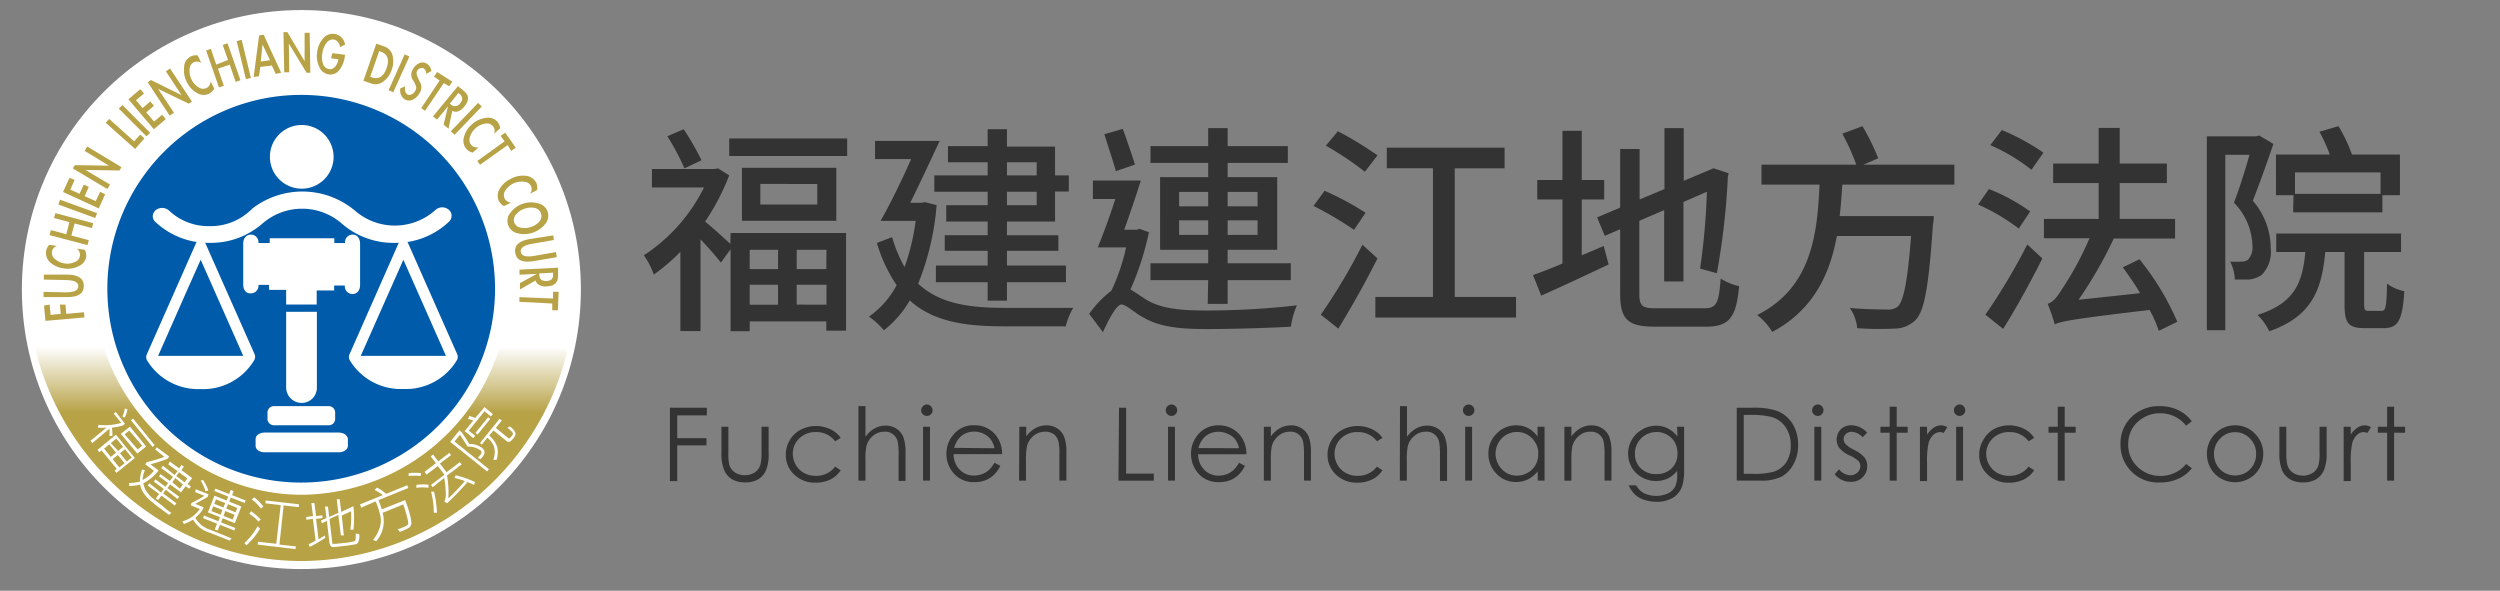 <svg id="圖層_1" data-name="圖層 1" xmlns="http://www.w3.org/2000/svg" xmlns:xlink="http://www.w3.org/1999/xlink" viewBox="0 0 270.84 64"><rect x="0" y="0" width="270.84" height="64" fill="#808080" stroke="none"/><defs><style>.cls-1{fill:#333;}.cls-2{fill:#fff;}.cls-3{fill:url(#linear-gradient);}.cls-4{fill:#005bab;}.cls-5{fill:#b7a246;}</style><linearGradient id="linear-gradient" x1="32.65" y1="60.77" x2="32.65" y2="37.52" gradientUnits="userSpaceOnUse"><stop offset="0.69" stop-color="#b7a246"/><stop offset="1" stop-color="#fff"/></linearGradient></defs><path class="cls-1" d="M79.15,25.24H91.66V35.82H89.52v-1h-8.3v1.06H79.15V27L78.1,28.45c-.48-.62-1.39-1.68-2.21-2.52v9.94H73.71V27.28a21.5,21.5,0,0,1-2.88,2.47,8.08,8.08,0,0,0-1.08-2.09,18.72,18.72,0,0,0,6.52-7.35H70.63v-2H77.4l.39-.07L79,19a24.81,24.81,0,0,1-2.61,5c.69.57,2.06,1.8,2.73,2.42Zm-5-7a26,26,0,0,0-1.85-3.48L74.07,14A30.76,30.76,0,0,1,76,17.36ZM91.78,15v1.9H79V15ZM90.6,18.18v5.74H80.38V18.18Zm-9.38,8.88v2.09h3.07V27.06Zm0,5.95h3.07V30.85H81.22Zm7.32-13.08H82.37v2.23h6.17Zm1,7.13H86.31v2.09h3.21Zm0,5.95V30.85H86.31V33Z"/><path class="cls-1" d="M101.47,22.23a28.9,28.9,0,0,1-2,8.5c2.28,2.14,5.45,2.62,9.24,2.62,1.13,0,6.17,0,7.56,0a7.31,7.31,0,0,0-.81,2h-6.8c-4.24,0-7.6-.55-10.1-2.8a11.31,11.31,0,0,1-2.81,3.24,7.64,7.64,0,0,0-1.61-1.49,9.68,9.68,0,0,0,3-3.41A16.14,16.14,0,0,1,95,26.32l1.65-.63A14.35,14.35,0,0,0,98,28.93a24.08,24.08,0,0,0,1.2-5H95.4c1-1.76,2.28-4.35,3.31-6.7H94.8V15.27h7c-1,2.12-2.16,4.64-3.19,6.7h1.2l.41-.07ZM107,17.58H102.7V15.83H107V14h2.09v1.88h5.21V19h1.49v1.75h-1.49V24h-5.21v1.49h5.57v1.68h-5.57v1.6h6.39v1.8h-6.39v2H107v-2h-5.61v-1.8H107v-1.6h-4.65V25.48H107V24h-4.49V22.23H107V20.77h-5.78V19H107Zm2.09,0V19h3.22V17.58Zm3.22,3.19h-3.22v1.46h3.22Z"/><path class="cls-1" d="M124.47,25.16a30.38,30.38,0,0,1-2,6.2c.43.24,1,.64,1.73,1.12,1.68,1,3.86,1.16,6.67,1.16a87.53,87.53,0,0,0,9.63-.56,9.1,9.1,0,0,0-.65,2.31c-1.87.12-6.26.26-9.07.26-3.15,0-5.21-.26-6.94-1.27-1-.55-1.85-1.39-2.35-1.39s-1.37,1.56-2,3L118,34a11.13,11.13,0,0,1,2.4-2.5A22.06,22.06,0,0,0,122,26.8h-3.07c.58-1.42,1.3-3.36,1.9-5.24h-2.43v-2h5.19c-.53,1.7-1.2,3.67-1.8,5.33h1.34l.34-.1Zm-3.58-6.62c-.29-1.06-.86-2.74-1.25-4l2-.58c.45,1.25,1,2.84,1.32,3.87Zm10,11.81h-6.25V28.52h6.25V27.06h-5.21V19.19h5.21V17.65h-6.25V15.83h6.25V13.88H133v1.95h6.52v1.82H133v1.54h5.37v7.87H133v1.46h6.84v1.83H133v2.57h-2.16Zm-3.15-8h3.15V20.79h-3.15Zm3.15,3.1V23.87h-3.15v1.58ZM133,20.79v1.56h3.24V20.79Zm3.24,3.08H133v1.58h3.24Z"/><path class="cls-1" d="M146.69,24.9a38.1,38.1,0,0,0-4.39-2.59l1.2-1.64a31.51,31.51,0,0,1,4.44,2.38Zm2.54,3.1c-1.24,2.47-2.85,5.35-4.24,7.6l-1.9-1.51a62.19,62.19,0,0,0,4.51-7.58Zm-1.36-9.39a35.2,35.2,0,0,0-4.23-2.83l1.3-1.56a38.2,38.2,0,0,1,4.29,2.61Zm16.37,13.56V34.4H149V32.17h6.24V18.23h-5V16H163v2.24h-5.4V32.17Z"/><path class="cls-1" d="M173.74,26.65l.53,2c-2.52,1.2-5.21,2.45-7.3,3.38l-.89-2.23c.87-.31,2-.74,3.19-1.25V21.61h-2.73V19.5h2.73V14.17h2.09V19.5h2.43v2.11h-2.43v6.05Zm10.92,6.75c1.32,0,1.56-.6,1.75-3.22a6.43,6.43,0,0,0,2,.82c-.31,3.31-1,4.39-3.58,4.39h-5.52c-2.95,0-3.79-.75-3.79-3.63V24.83l-1.66.72-.84-2,2.5-1.06V16.14h2.11v5.47l2.69-1.13v-6.6h2.09v5.71l3.22-1.36,1.65.55-.09.36A79.39,79.39,0,0,1,186,29.6l-1.82-.5a73.4,73.4,0,0,0,.74-8.33l-2.54,1.11v8.61h-2.09V22.76l-2.69,1.16v7.87c0,1.34.27,1.61,1.8,1.61Z"/><path class="cls-1" d="M199.59,20c-.08,1.12-.15,2.28-.29,3.41h10.2a6.53,6.53,0,0,1-.1,1c-.45,6.63-.91,9.27-1.87,10.25a3.26,3.26,0,0,1-2.28.94,33.36,33.36,0,0,1-4.05-.05,4.41,4.41,0,0,0-.8-2.18c1.71.14,3.34.16,4,.16a1.68,1.68,0,0,0,1.15-.28c.68-.56,1.11-2.79,1.49-7.68H199c-.76,4.12-2.52,8-7,10.39a6.84,6.84,0,0,0-1.63-1.83c5.95-3,6.51-8.85,6.75-14.13h-6.29V17.84H201.1a23.79,23.79,0,0,0-1.51-3.36l2.18-.81a24.16,24.16,0,0,1,1.71,3.48l-1.61.69h9.86V20Z"/><path class="cls-1" d="M218.71,24.76a22.32,22.32,0,0,0-4.41-2.6l1.17-1.68a20.33,20.33,0,0,1,4.47,2.43Zm-3.62,9.33a65.87,65.87,0,0,0,4.54-7.61L221.26,28c-1.25,2.5-2.83,5.38-4.25,7.63Zm1.78-20a24.27,24.27,0,0,1,4.51,2.45l-1.3,1.85a20.29,20.29,0,0,0-4.46-2.67Zm17,21.75a11.81,11.81,0,0,0-1-2.26c-8.47,1-9.55,1.23-10.27,1.56a19.26,19.26,0,0,0-.77-2.23c.51-.12,1-.67,1.54-1.56a34,34,0,0,0,3-5.54h-4.94V23.72h5.93V19.83h-4.93V17.72h4.93V13.86h2.28v3.86h5.11v2.11h-5.11v3.89h6v2.12H229a46.21,46.21,0,0,1-3.82,6.64l6.67-.72c-.57-1-1.25-1.92-1.87-2.8l1.8-.87a28.58,28.58,0,0,1,4.1,6.77Z"/><path class="cls-1" d="M246.29,15.59c-.67,2-1.51,4.32-2.23,6.16A7.84,7.84,0,0,1,246,26.87a3.54,3.54,0,0,1-1,2.93,2.94,2.94,0,0,1-1.3.48c-.43,0-1,0-1.58,0a4.83,4.83,0,0,0-.51-1.94,10.45,10.45,0,0,0,1.23,0,1.22,1.22,0,0,0,.69-.19,2,2,0,0,0,.49-1.56,6.92,6.92,0,0,0-2-4.63c.6-1.58,1.24-3.6,1.68-5.19h-2.62v19h-2v-21h5.35l.32-.09ZM258,33.68c.45,0,.55-.38.6-2.95a4.89,4.89,0,0,0,1.87.82c-.19,3.21-.7,4-2.23,4h-1.95C254.4,35.58,254,35,254,33V27.3h-2.09c-.38,4.2-1.53,7-6.07,8.59a6,6,0,0,0-1.27-1.77c4-1.28,4.87-3.44,5.18-6.82H246.6v-2h13.52v2h-4v5.64c0,.65.08.74.53.74Zm-9.53-12.53h-1.9V16.74h5.83a18.89,18.89,0,0,0-1.12-2.47l2.06-.6a16.22,16.22,0,0,1,1.46,3.07H260v4.41h-1.9V23h-9.67Zm.16-2.47V21h9.27V18.68Z"/><path class="cls-1" d="M72.58,44.17h4V45H73.37v2.47h3.17v.78H73.37v3.87h-.79Z"/><path class="cls-1" d="M78.16,46.23h.75V49A5.86,5.86,0,0,0,79,50.33a1.55,1.55,0,0,0,.61.85,2.06,2.06,0,0,0,2.16,0,1.54,1.54,0,0,0,.6-.8A5.4,5.4,0,0,0,82.5,49V46.23h.77V49.1A4.53,4.53,0,0,1,83,50.92a2.14,2.14,0,0,1-.85,1,2.69,2.69,0,0,1-1.42.34,2.75,2.75,0,0,1-1.43-.34,2.17,2.17,0,0,1-.85-1A4.67,4.67,0,0,1,78.16,49Z"/><path class="cls-1" d="M91.08,47.44l-.6.37a2.51,2.51,0,0,0-2.11-1,2.46,2.46,0,0,0-1.77.68,2.26,2.26,0,0,0-.71,1.67,2.37,2.37,0,0,0,.33,1.21,2.26,2.26,0,0,0,.89.87,2.57,2.57,0,0,0,1.27.31,2.54,2.54,0,0,0,2.1-1l.6.4a2.91,2.91,0,0,1-1.13,1,3.63,3.63,0,0,1-1.61.34,3.18,3.18,0,0,1-2.3-.88,2.84,2.84,0,0,1-.91-2.14,3,3,0,0,1,.43-1.58,3,3,0,0,1,1.17-1.13,3.59,3.59,0,0,1,2.79-.23,3.17,3.17,0,0,1,.92.46A2.63,2.63,0,0,1,91.08,47.44Z"/><path class="cls-1" d="M93,44h.76v3.31a3.12,3.12,0,0,1,1-.9,2.42,2.42,0,0,1,1.19-.3,2.1,2.1,0,0,1,1.16.33,2,2,0,0,1,.75.9,4.76,4.76,0,0,1,.24,1.76v3h-.75V49.29a7.41,7.41,0,0,0-.08-1.35,1.37,1.37,0,0,0-1.47-1.17,1.87,1.87,0,0,0-1.23.45,2.16,2.16,0,0,0-.71,1.12,8.06,8.06,0,0,0-.1,1.59v2.14H93Z"/><path class="cls-1" d="M100.41,43.82a.58.58,0,0,1,.44.19.59.59,0,0,1,.18.44.58.58,0,0,1-.18.43.6.6,0,0,1-.44.18.6.6,0,0,1-.43-.18.58.58,0,0,1-.18-.43A.59.59,0,0,1,100,44,.57.57,0,0,1,100.41,43.82ZM100,46.23h.75v5.84H100Z"/><path class="cls-1" d="M107.74,50.13l.63.34a3.52,3.52,0,0,1-.72,1,2.84,2.84,0,0,1-.92.57,3.19,3.19,0,0,1-1.15.19,2.81,2.81,0,0,1-2.24-.93,3.16,3.16,0,0,1-.81-2.12,3.1,3.1,0,0,1,.69-2,2.76,2.76,0,0,1,2.31-1.11,2.9,2.9,0,0,1,2.39,1.13,3.15,3.15,0,0,1,.64,2h-5.25a2.35,2.35,0,0,0,.65,1.67,2.08,2.08,0,0,0,1.55.65,2.57,2.57,0,0,0,.87-.15,2.53,2.53,0,0,0,.72-.42A3.51,3.51,0,0,0,107.74,50.13Zm0-1.57a2.52,2.52,0,0,0-.44-1,2.14,2.14,0,0,0-.76-.58,2.31,2.31,0,0,0-1-.22,2.16,2.16,0,0,0-1.48.55,2.55,2.55,0,0,0-.68,1.21Z"/><path class="cls-1" d="M110.43,46.23h.75v1.05a3.12,3.12,0,0,1,1-.9,2.42,2.42,0,0,1,1.19-.3,2.11,2.11,0,0,1,1.17.33,2,2,0,0,1,.74.9,4.55,4.55,0,0,1,.25,1.76v3h-.76V49.29a6.57,6.57,0,0,0-.08-1.35,1.5,1.5,0,0,0-.5-.88,1.55,1.55,0,0,0-1-.29,1.86,1.86,0,0,0-1.22.45,2.1,2.1,0,0,0-.71,1.12,7.84,7.84,0,0,0-.11,1.59v2.14h-.75Z"/><path class="cls-1" d="M121.23,44.17H122v7.14h3v.76h-3.83Z"/><path class="cls-1" d="M126.91,43.82a.58.58,0,0,1,.44.19.59.59,0,0,1,.18.44.58.58,0,0,1-.18.43.6.6,0,0,1-.44.18.58.58,0,0,1-.43-.18.59.59,0,0,1,0-.87A.56.56,0,0,1,126.91,43.82Zm-.37,2.41h.75v5.84h-.75Z"/><path class="cls-1" d="M134.23,50.13l.64.34a3.52,3.52,0,0,1-.72,1,3,3,0,0,1-.92.57,3.25,3.25,0,0,1-1.16.19,2.82,2.82,0,0,1-2.24-.93,3.2,3.2,0,0,1-.8-2.12,3.15,3.15,0,0,1,.68-2A2.79,2.79,0,0,1,132,46.08a2.92,2.92,0,0,1,2.39,1.13,3.21,3.21,0,0,1,.64,2H129.8a2.39,2.39,0,0,0,.65,1.67,2.1,2.1,0,0,0,1.56.65,2.65,2.65,0,0,0,.87-.15,2.34,2.34,0,0,0,.71-.42A3.27,3.27,0,0,0,134.23,50.13Zm0-1.57a2.38,2.38,0,0,0-.44-1A2.05,2.05,0,0,0,133,47a2.24,2.24,0,0,0-1-.22,2.14,2.14,0,0,0-1.48.55,2.47,2.47,0,0,0-.68,1.21Z"/><path class="cls-1" d="M136.92,46.23h.76v1.05a3.12,3.12,0,0,1,1-.9,2.42,2.42,0,0,1,1.19-.3,2.1,2.1,0,0,1,1.16.33,2,2,0,0,1,.75.9,4.79,4.79,0,0,1,.24,1.76v3h-.75V49.29a7.41,7.41,0,0,0-.08-1.35,1.37,1.37,0,0,0-1.47-1.17,1.84,1.84,0,0,0-1.22.45,2.18,2.18,0,0,0-.72,1.12,8.06,8.06,0,0,0-.1,1.59v2.14h-.76Z"/><path class="cls-1" d="M149.77,47.44l-.6.37a2.5,2.5,0,0,0-2.11-1,2.46,2.46,0,0,0-1.77.68,2.26,2.26,0,0,0-.71,1.67,2.37,2.37,0,0,0,.33,1.21,2.26,2.26,0,0,0,.89.87,2.57,2.57,0,0,0,1.27.31,2.54,2.54,0,0,0,2.1-1l.6.4a2.91,2.91,0,0,1-1.13,1,3.63,3.63,0,0,1-1.61.34,3.18,3.18,0,0,1-2.3-.88,2.88,2.88,0,0,1-.91-2.14,3,3,0,0,1,.43-1.58,3,3,0,0,1,1.17-1.13,3.59,3.59,0,0,1,2.79-.23,3.17,3.17,0,0,1,.92.46A2.63,2.63,0,0,1,149.77,47.44Z"/><path class="cls-1" d="M151.67,44h.76v3.31a3.12,3.12,0,0,1,1-.9,2.42,2.42,0,0,1,1.19-.3,2.1,2.1,0,0,1,1.16.33,2,2,0,0,1,.75.9,4.76,4.76,0,0,1,.24,1.76v3H156V49.29a7.41,7.41,0,0,0-.08-1.35,1.37,1.37,0,0,0-1.47-1.17,1.82,1.82,0,0,0-1.22.45,2.12,2.12,0,0,0-.72,1.12,8.06,8.06,0,0,0-.1,1.59v2.14h-.76Z"/><path class="cls-1" d="M159.11,43.82a.56.56,0,0,1,.43.19.56.56,0,0,1,.19.44.56.56,0,0,1-.19.43.58.58,0,0,1-.43.18.6.6,0,0,1-.44-.18.58.58,0,0,1-.18-.43.59.59,0,0,1,.18-.44A.58.58,0,0,1,159.11,43.82Zm-.38,2.41h.75v5.84h-.75Z"/><path class="cls-1" d="M167.33,46.23v5.84h-.74v-1a3.27,3.27,0,0,1-1.06.86,2.78,2.78,0,0,1-1.29.29,2.87,2.87,0,0,1-2.12-.9,3,3,0,0,1-.87-2.18,2.93,2.93,0,0,1,.88-2.16,2.88,2.88,0,0,1,2.13-.9,2.72,2.72,0,0,1,1.31.31,2.92,2.92,0,0,1,1,.91V46.23Zm-3,.57a2.28,2.28,0,0,0-2,1.18,2.37,2.37,0,0,0-.31,1.18,2.48,2.48,0,0,0,1.16,2.06,2.23,2.23,0,0,0,1.15.31,2.33,2.33,0,0,0,1.17-.31,2.21,2.21,0,0,0,.85-.84,2.43,2.43,0,0,0,.3-1.2,2.28,2.28,0,0,0-.67-1.69A2.18,2.18,0,0,0,164.33,46.8Z"/><path class="cls-1" d="M169.48,46.23h.76v1.05a3.12,3.12,0,0,1,1-.9,2.42,2.42,0,0,1,1.19-.3,2.1,2.1,0,0,1,1.16.33,2,2,0,0,1,.75.9,4.79,4.79,0,0,1,.24,1.76v3h-.75V49.29a7.41,7.41,0,0,0-.08-1.35,1.37,1.37,0,0,0-1.47-1.17,1.84,1.84,0,0,0-1.22.45,2.18,2.18,0,0,0-.72,1.12,8.06,8.06,0,0,0-.1,1.59v2.14h-.76Z"/><path class="cls-1" d="M181.69,46.23h.76v4.66a5.57,5.57,0,0,1-.22,1.8,2.37,2.37,0,0,1-1,1.24,3.34,3.34,0,0,1-1.75.43,4.07,4.07,0,0,1-1.35-.21,2.67,2.67,0,0,1-1-.57,3.41,3.41,0,0,1-.69-1h.82a2.09,2.09,0,0,0,.86.86,3.11,3.11,0,0,0,2.6,0,1.72,1.72,0,0,0,.76-.72,3.22,3.22,0,0,0,.22-1.4V51a3,3,0,0,1-1,.83,3.08,3.08,0,0,1-1.31.28,3,3,0,0,1-1.51-.4,2.83,2.83,0,0,1-1.1-1.07,3,3,0,0,1,1.13-4.11,3,3,0,0,1,1.51-.41,2.82,2.82,0,0,1,1.22.27,3.29,3.29,0,0,1,1.09.9Zm-2.21.57a2.43,2.43,0,0,0-1.19.31,2.22,2.22,0,0,0-.86.86,2.29,2.29,0,0,0-.31,1.18,2.13,2.13,0,0,0,.64,1.59,2.29,2.29,0,0,0,1.67.62,2.26,2.26,0,0,0,1.67-.62,2.19,2.19,0,0,0,.63-1.64,2.43,2.43,0,0,0-.29-1.18,2.13,2.13,0,0,0-.82-.81A2.22,2.22,0,0,0,179.48,46.8Z"/><path class="cls-1" d="M188.15,52.07v-7.9h1.64a8.29,8.29,0,0,1,2.57.29,3.43,3.43,0,0,1,1.8,1.39,4.29,4.29,0,0,1,.64,2.37,4.18,4.18,0,0,1-.51,2.09A3.21,3.21,0,0,1,193,51.64a5,5,0,0,1-2.3.43Zm.76-.74h.91a8.26,8.26,0,0,0,2.27-.21,2.59,2.59,0,0,0,1.4-1,3.21,3.21,0,0,0,.51-1.84,3.37,3.37,0,0,0-.55-2,2.78,2.78,0,0,0-1.54-1.11,9.36,9.36,0,0,0-2.44-.22h-.56Z"/><path class="cls-1" d="M196.93,43.82a.56.56,0,0,1,.44.19.59.59,0,0,1,.18.44.58.58,0,0,1-.18.43.59.59,0,0,1-.44.18.6.6,0,0,1-.43-.18.58.58,0,0,1-.18-.43.59.59,0,0,1,.18-.44A.57.57,0,0,1,196.93,43.82Zm-.37,2.41h.75v5.84h-.75Z"/><path class="cls-1" d="M202.28,46.87l-.49.5a1.73,1.73,0,0,0-1.18-.59A.88.88,0,0,0,200,47a.75.75,0,0,0-.27.57.85.85,0,0,0,.22.54,2.91,2.91,0,0,0,.9.62,3.5,3.5,0,0,1,1.15.84,1.56,1.56,0,0,1,.29.91,1.65,1.65,0,0,1-.5,1.22,1.71,1.71,0,0,1-1.27.5,2.11,2.11,0,0,1-1-.22,2.05,2.05,0,0,1-.76-.6l.47-.54a1.65,1.65,0,0,0,1.22.65,1.12,1.12,0,0,0,.77-.29.9.9,0,0,0,.32-.68.88.88,0,0,0-.21-.58,3.54,3.54,0,0,0-1-.62,3,3,0,0,1-1.08-.81,1.59,1.59,0,0,1,.17-2,1.62,1.62,0,0,1,1.15-.44A2.38,2.38,0,0,1,202.28,46.87Z"/><path class="cls-1" d="M204.72,44.06h.76v2.17h1.19v.65h-1.19v5.19h-.76V46.88h-1v-.65h1Z"/><path class="cls-1" d="M208,46.23h.77v.85a2.76,2.76,0,0,1,.73-.75,1.39,1.39,0,0,1,.79-.25,1.42,1.42,0,0,1,.67.2l-.39.63a1,1,0,0,0-.4-.1,1.1,1.1,0,0,0-.73.31,1.91,1.91,0,0,0-.53,1,9.33,9.33,0,0,0-.14,2v2H208Z"/><path class="cls-1" d="M212.29,43.82a.58.58,0,0,1,.44.19.59.59,0,0,1,.18.44.58.58,0,0,1-.18.43.6.6,0,0,1-.44.18.61.61,0,0,1-.61-.61.59.59,0,0,1,.18-.44A.56.56,0,0,1,212.29,43.82Zm-.37,2.41h.75v5.84h-.75Z"/><path class="cls-1" d="M220.37,47.44l-.6.37a2.51,2.51,0,0,0-2.11-1,2.46,2.46,0,0,0-1.77.68,2.26,2.26,0,0,0-.71,1.67,2.37,2.37,0,0,0,.33,1.21,2.26,2.26,0,0,0,.89.87,2.57,2.57,0,0,0,1.27.31,2.54,2.54,0,0,0,2.1-1l.6.4a2.91,2.91,0,0,1-1.13,1,3.63,3.63,0,0,1-1.61.34,3.18,3.18,0,0,1-2.3-.88,2.84,2.84,0,0,1-.91-2.14,3,3,0,0,1,.43-1.58A3,3,0,0,1,216,46.49a3.59,3.59,0,0,1,2.79-.23,3.17,3.17,0,0,1,.92.46A2.63,2.63,0,0,1,220.37,47.44Z"/><path class="cls-1" d="M222.93,44.06h.75v2.17h1.19v.65h-1.19v5.19h-.75V46.88h-1v-.65h1Z"/><path class="cls-1" d="M237.45,45.64l-.62.48a3.37,3.37,0,0,0-1.24-1,3.63,3.63,0,0,0-1.59-.35,3.44,3.44,0,0,0-1.75.46A3.33,3.33,0,0,0,231,46.43a3.41,3.41,0,0,0-.44,1.72,3.24,3.24,0,0,0,1,2.41,3.46,3.46,0,0,0,2.5,1,3.54,3.54,0,0,0,2.78-1.3l.62.47A3.9,3.9,0,0,1,236,51.86a4.71,4.71,0,0,1-2,.41,4.06,4.06,0,0,1-4.27-4.19,3.91,3.91,0,0,1,1.21-2.92A4.22,4.22,0,0,1,234,44a4.49,4.49,0,0,1,2,.44A3.87,3.87,0,0,1,237.45,45.64Z"/><path class="cls-1" d="M242.14,46.08a2.9,2.9,0,0,1,2.24,1,3,3,0,0,1,.81,2.11,3.05,3.05,0,0,1-.86,2.14,3.1,3.1,0,0,1-4.39,0,3.09,3.09,0,0,1-.85-2.14,3,3,0,0,1,.81-2.11A2.9,2.9,0,0,1,242.14,46.08Zm0,.74a2.16,2.16,0,0,0-1.61.69,2.31,2.31,0,0,0-.68,1.67,2.45,2.45,0,0,0,.31,1.19,2.23,2.23,0,0,0,.83.84,2.35,2.35,0,0,0,2.3,0,2.31,2.31,0,0,0,.83-.84,2.45,2.45,0,0,0,.3-1.19,2.3,2.3,0,0,0-.67-1.67A2.18,2.18,0,0,0,242.14,46.82Z"/><path class="cls-1" d="M246.94,46.23h.75V49a5.86,5.86,0,0,0,.11,1.37,1.57,1.57,0,0,0,.62.85,2,2,0,0,0,2.15,0,1.54,1.54,0,0,0,.6-.8,5.25,5.25,0,0,0,.12-1.43V46.23h.77V49.1a4.5,4.5,0,0,1-.29,1.82,2.09,2.09,0,0,1-.85,1,2.67,2.67,0,0,1-1.42.34,2.72,2.72,0,0,1-1.42-.34,2.19,2.19,0,0,1-.86-1,4.86,4.86,0,0,1-.28-1.87Z"/><path class="cls-1" d="M253.9,46.23h.77v.85a2.76,2.76,0,0,1,.73-.75,1.39,1.39,0,0,1,.79-.25,1.42,1.42,0,0,1,.67.2l-.39.63a1,1,0,0,0-.4-.1,1.1,1.1,0,0,0-.73.31,1.91,1.91,0,0,0-.53,1,9.33,9.33,0,0,0-.14,2v2h-.77Z"/><path class="cls-1" d="M258.61,44.06h.76v2.17h1.19v.65h-1.19v5.19h-.76V46.88h-1v-.65h1Z"/><circle class="cls-2" cx="32.65" cy="31.37" r="30.28"/><path class="cls-3" d="M61.52,37.78a29.81,29.81,0,0,1-28.83,23c-13.95,0-25.93-10.21-28.92-23.25h7.44c2.8,9,11.53,16.07,21.48,16.07A22.63,22.63,0,0,0,54.08,37.78Z"/><path class="cls-4" d="M53.63,31.28a21,21,0,1,1-21-21A21,21,0,0,1,53.63,31.28Z"/><path class="cls-2" d="M34.33,33.78H31V42a1.68,1.68,0,0,0,1.69,1.65A1.64,1.64,0,0,0,34.33,42Z"/><path class="cls-2" d="M35.56,44H29.74a.7.7,0,0,0-.76.65v.77a.7.7,0,0,0,.76.65h5.82a.69.69,0,0,0,.75-.65v-.77A.7.7,0,0,0,35.56,44Z"/><path class="cls-2" d="M36.69,46.86h-8c-.56,0-1,.3-1,.69v.75c0,.41.41.7,1,.7h8c.55,0,1-.29,1-.7v-.75C37.65,47.16,37.24,46.86,36.69,46.86Z"/><path class="cls-2" d="M48.92,23.27a.91.91,0,0,0-.41-.63,1.1,1.1,0,0,0-1.36.13,6.57,6.57,0,0,1-8.67.07,8.88,8.88,0,0,0-11.24-.17l.05,0-.2.16,0,0a6.27,6.27,0,0,1-4.38,1.67,6.23,6.23,0,0,1-4.38-1.67,1.09,1.09,0,0,0-.68-.3,1.13,1.13,0,0,0-.69.17.94.94,0,0,0-.41.63v.1a.8.8,0,0,0,.27.6,8.38,8.38,0,0,0,5.9,2.28,8.45,8.45,0,0,0,5.48-1.9l0,0s0,0,0,0l.15-.12a6.55,6.55,0,0,1,8.68-.07,8.47,8.47,0,0,0,5.71,2.09A8.37,8.37,0,0,0,48.66,24a.87.87,0,0,0,.26-.61Zm0,0h0v0Z"/><path class="cls-2" d="M36.14,17a3.45,3.45,0,1,1-3.46-3.46A3.46,3.46,0,0,1,36.14,17Z"/><path class="cls-2" d="M27.58,38.37l-5.32-12a.56.56,0,0,0-.52-.35.57.57,0,0,0-.52.36h0l-5.31,12a.75.75,0,0,0,0,.62,6.46,6.46,0,0,0,5.81,3.15A6.43,6.43,0,0,0,27.55,39,.72.72,0,0,0,27.58,38.37ZM21.74,28.14c.32.71,4.33,9.77,4.61,10.41H17.13l3.09-7Z"/><path class="cls-2" d="M49.53,38.37l-5.31-12A.56.56,0,0,0,43.7,26a.57.57,0,0,0-.53.37v0l-5.3,12a.71.71,0,0,0,0,.62,6.45,6.45,0,0,0,5.81,3.15A6.44,6.44,0,0,0,49.51,39,.72.72,0,0,0,49.53,38.37ZM43.7,28.14l4.61,10.41H39.08c.2-.43,2-4.5,2-4.5S43.4,28.83,43.7,28.14Z"/><path class="cls-2" d="M38.26,25.42a.82.82,0,0,0-.88.91H36.22v-.52h-7v.52H28a.82.82,0,0,0-.88-.91s-.77,0-.77,1v4.36c0,1.07.77,1,.77,1a.83.83,0,0,0,.88-.92h1.15v.54H31v1.59h3.31V31.47h1.89v-.54h1.16a.83.83,0,0,0,.88.92s.77,0,.77-1V26.45C39,25.4,38.26,25.42,38.26,25.42Z"/><path class="cls-2" d="M12.17,47.23h-.32a4.66,4.66,0,0,0,0-.78L10,48l-.2-.25,1.74-1.42a7.4,7.4,0,0,1-.94,0l.07-.31a6,6,0,0,0,2.46-.21l-.81-1,.22-.18,1,1.28-.22.18a5.8,5.8,0,0,1-1.2.24A4.14,4.14,0,0,1,12.17,47.23Zm.45,4-.2-.24.23-.19-1.65-2-.24.19-.2-.25,2-1.65,2.05,2.53ZM12,49.5l.57-.46-.73-.9-.56.46Zm.8-.65.54-.44-.73-.89L12,48Zm.13,1.79.57-.46-.73-.89-.56.46Zm.8-.64.54-.44-.73-.9L13,49.1Zm1.15-.86L13.08,47l1-.78,1.75,2.15Zm-1.32-3.89-.31-.13a2.75,2.75,0,0,0,.27-.87l.28.09A2.72,2.72,0,0,1,13.51,45.25Zm1.36,3.44.49-.4L14,46.65l-.5.4Zm1.61-.27-2.34-2.89.23-.18,2.34,2.88Z"/><path class="cls-2" d="M18.57,55.57l-.25.21c-.32-.22-.61-.44-.89-.65a13.83,13.83,0,0,1-1.25-1,4,4,0,0,1-.63-.73,2.09,2.09,0,0,1-.36-.9,4.67,4.67,0,0,1-1.2.15l0-.33a4.69,4.69,0,0,0,1.17-.15,3.94,3.94,0,0,1,.23-1.31l.31.09A2.78,2.78,0,0,0,15.45,52a3.68,3.68,0,0,0,1.22-1l-.94-.71.17-.22a16.77,16.77,0,0,0,1.91-.58l-1-.79.18-.24,1.34,1-.18.24a17,17,0,0,1-1.85.6l.88.67a4.76,4.76,0,0,1-1.65,1.38,2.21,2.21,0,0,0,.27.77,3,3,0,0,0,.52.66c.21.2.65.55,1.33,1.06C17.93,55.12,18.26,55.36,18.57,55.57Zm1.91-2.63-.36-.27-.51.68-1.17-.87-.3.4,1.27.94-.18.24-1.26-1-.3.39,1.44,1.08-.17.24-1.45-1.08-.35.48L16.88,54l.36-.48L16,52.6l.18-.24,1.27,1,.29-.39-1.07-.8.17-.24,1.08.8.3-.39-1-.74.18-.23,1,.73.34-.45-1.27-.94.19-.25,1.26,1,.31-.42-1-.73L18.4,50l1,.73.27-.36.25.19-.27.36,1.17.87-.49.65.36.28Zm-1,0,.34-.45L19,51.79l-.33.45Zm.52-.69.3-.41-.9-.68-.31.41Z"/><path class="cls-2" d="M25.09,58.33l-.21.24-2.17-.86a3,3,0,0,1-1.79-1.42,4.37,4.37,0,0,1-1,.48l-.16-.29a3.41,3.41,0,0,0,1.89-1.34l-1-.4.11-.26a15.42,15.42,0,0,0,1.39-.76l-1-.41L21.2,53l1.4.55-.11.28c-.29.18-.74.43-1.34.76l.91.36-.11.28a4.26,4.26,0,0,1-.79.86,2.71,2.71,0,0,0,1.57,1.28Zm-2.52-5.21-.31.11a4.26,4.26,0,0,0-.52-1.16L22,52A5.23,5.23,0,0,1,22.57,53.12Zm2.81,4.35-1.55-.61-.25.62-.31-.12.24-.62L22,56.13l.1-.28,1.56.62.17-.44-1.31-.52.71-1.81,1.32.52.17-.43-1.5-.59.11-.27,1.49.59.18-.44.31.12-.17.44,1.48.58-.11.27L25,53.91l-.17.43,1.32.53-.71,1.81-1.32-.53-.17.44,1.55.61ZM23.9,55.76l.2-.51-1-.4-.2.52Zm.31-.78.19-.48-1-.4-.19.48Zm1,1.31.2-.52-1-.4-.2.52Zm.31-.79.18-.47-1-.41-.19.48Z"/><path class="cls-2" d="M28.17,57.28a7.8,7.8,0,0,1-1.47,1.8l-.22-.25A7.17,7.17,0,0,0,27.91,57Zm.07-1L28,56.5a4.57,4.57,0,0,0-1-.84l.2-.27A5.45,5.45,0,0,1,28.24,56.28Zm.3-1.41-.26.23a6,6,0,0,0-1-1l.26-.22A5.64,5.64,0,0,1,28.54,54.87ZM32,59.49,27.93,59l0-.31,2,.22.48-4.19-1.64-.19,0-.31,3.61.41,0,.31-1.65-.18L30.27,59l1.8.2Z"/><path class="cls-2" d="M35.26,58.25a14.5,14.5,0,0,1-1.7,1l-.13-.29a7.84,7.84,0,0,0,.76-.39l-.29-2.35-.72.08,0-.3.73-.09-.18-1.42.33,0,.18,1.42.69-.08,0,.3-.69.08.27,2.23.67-.43Zm3.66-.38a1.78,1.78,0,0,1-.09.83.5.5,0,0,1-.28.27c-.1,0-.44.08-1,.15l-1.38.15a.4.4,0,0,1-.33-.11.53.53,0,0,1-.14-.3l-.29-2.42-.55.25-.08-.3.59-.27-.16-1.24.32,0L35.66,56l1-.44-.18-1.48.32,0,.17,1.38,1.32-.62a11.49,11.49,0,0,1,0,2.55l-.33,0a11,11,0,0,0,.07-2l-1,.46L37.25,58l-.32,0-.28-2.22-.95.45L36,58.84s0,0,0,.07a.2.2,0,0,0,.08,0,2.11,2.11,0,0,0,.38,0l.71-.08a6.78,6.78,0,0,0,1.24-.2c.11,0,.15-.33.13-.83Z"/><path class="cls-2" d="M44.24,52.87,41,54.18c.12.29.24.62.36,1l2.53-1a11.18,11.18,0,0,1,.51,1.55,3.76,3.76,0,0,1,.17,1,.66.66,0,0,1-.16.36,2.88,2.88,0,0,1-.71.38l-.39.15-.22-.28a5.37,5.37,0,0,0,.56-.21,1.92,1.92,0,0,0,.5-.25.4.4,0,0,0,.08-.2,5,5,0,0,0-.16-.78,12.14,12.14,0,0,0-.39-1.25l-2.23.91a3.29,3.29,0,0,1-.69,3.07l-.35-.13a3.89,3.89,0,0,0,.66-1.16A2.39,2.39,0,0,0,41.23,56a8.13,8.13,0,0,0-.54-1.68L39.13,55,39,54.64l2.47-1a4.31,4.31,0,0,0-.89-.56l.25-.26a4.55,4.55,0,0,1,1,.68l2.28-.93Z"/><path class="cls-2" d="M45.62,51.26l-.06.31a6.2,6.2,0,0,0-1.29,0l0-.31A5.4,5.4,0,0,1,45.62,51.26Zm.8,1.25,0,.34a4.42,4.42,0,0,0-1.31,0v-.32A5.16,5.16,0,0,1,46.42,52.51Zm3.6-2.2-1.59,1.21A10.49,10.49,0,0,1,48.57,54a23.77,23.77,0,0,0,1.79-1.88,6.66,6.66,0,0,0-1.12-.33l.13-.3a10.63,10.63,0,0,1,2.09.73l-.11.32a3.68,3.68,0,0,0-.7-.31,30.65,30.65,0,0,1-2.21,2.29l-.3-.17a2.08,2.08,0,0,0,.15-1,9.77,9.77,0,0,0-.17-1.57l-1.24,1-.19-.24,1.46-1.11-.72-.94-1.22.93L46,51.11l1.22-.93-.56-.74.26-.2.56.74,1.21-.92.18.24-1.21.92.72.94,1.43-1.09Zm-3,2.95a12.15,12.15,0,0,1,.32,2.29l-.34,0a9.52,9.52,0,0,0-.3-2.28Z"/><path class="cls-2" d="M50.84,48.1a2.2,2.2,0,0,1,1.41.45.7.7,0,0,1,.25.4c0,.15-.06.35-.26.6l-.16.18-.32-.11.22-.27a.62.62,0,0,0,.19-.34.29.29,0,0,0-.11-.21,2.14,2.14,0,0,0-1.4-.41c-.23-.36-.5-.79-.83-1.29l-.59.73,3.73,3-.2.25-4-3.21,1-1.25.23.19C50.32,47.24,50.58,47.66,50.84,48.1Zm2.55-3.24-.21.26-.69-.56-1.7,2.09.69.56-.2.26-.94-.76.93-1.15a3.06,3.06,0,0,0-.57-.17l.15-.32a4.34,4.34,0,0,1,.64.21l1-1.18Zm-.28.53-1.37,1.69-.23-.19,1.37-1.69Zm2.12.8a2.67,2.67,0,0,1,.51.5.55.55,0,0,1,.1.39,1.31,1.31,0,0,1-.32.52c-.22.28-.43.35-.63.19l-1.43-1.16-.46.56a2.63,2.63,0,0,1,.88,1.28,2.66,2.66,0,0,1-.09,1.35l-.35,0a2.37,2.37,0,0,0,.12-1.29,2,2,0,0,0-.77-1.1l-.6.74L52,48l2.12-2.63.24.19-.65.8,1.38,1.12a.16.16,0,0,0,.1,0s.11-.07.21-.19a1.06,1.06,0,0,0,.16-.24.26.26,0,0,0,0-.12.77.77,0,0,0-.19-.24,3.39,3.39,0,0,0-.39-.34Z"/><path class="cls-5" d="M5.48,34.11,6.58,34l-.09-1,.6,0,.09,1,1.92-.17.05.56-4.23.37L4.77,33.1,5.38,33Z"/><path class="cls-5" d="M4.72,32.18v-.56l2.38.05c.92,0,1.38-.2,1.39-.65s-.45-.67-1.36-.68l-2.38-.05v-.54l2.54,0c1.21,0,1.81.44,1.79,1.25s-.62,1.21-1.84,1.18Z"/><path class="cls-5" d="M6.16,26.64a.82.82,0,0,0-.54.65A.89.89,0,0,0,6,28.1a2,2,0,0,0,1,.44,1.84,1.84,0,0,0,1.09-.15.82.82,0,0,0,.23-1.45l.87.12a1.43,1.43,0,0,1,.15.77,1.36,1.36,0,0,1-.81,1,2.59,2.59,0,0,1-1.6.25,2.71,2.71,0,0,1-1.52-.68A1.35,1.35,0,0,1,5,27.2a1.22,1.22,0,0,1,.34-.68Z"/><path class="cls-5" d="M7.52,24.07l-1.67-.45L6,23.09l4.1,1.09-.14.53-1.88-.5-.35,1.31,1.89.5-.15.54-4.1-1.09.14-.54,1.67.45Z"/><path class="cls-5" d="M10.51,23.09l-.19.53-4-1.46.19-.52Z"/><path class="cls-5" d="M7.62,20.54l1,.46.45-1,.55.25-.45,1,1.2.54.47-1,.55.25-.69,1.54L6.83,20.8l.7-1.54.55.24Z"/><path class="cls-5" d="M7.89,18.25l.22-.36,3.7.06-2.64-1.6.28-.47,3.71,2.23-.21.36-3.69-.06L11.92,20l-.29.48Z"/><path class="cls-5" d="M14.53,15.31l.66-.73.45.41-1,1.15L11.45,13.3l.37-.42Z"/><path class="cls-5" d="M16.27,14.39l-.4.38-3-3,.39-.39Z"/><path class="cls-5" d="M14.73,10.86l.72.85.83-.72.4.47-.84.71.85,1,.87-.74.4.47L16.67,14l-2.76-3.24,1.29-1.1.4.47Z"/><path class="cls-5" d="M16,8.9l.35-.23,3.32,1.64-1.7-2.58.45-.31L20.79,11l-.34.23L17.13,9.63l1.72,2.59-.47.31Z"/><path class="cls-5" d="M21.81,6.82A.85.85,0,0,0,21,6.74a.86.86,0,0,0-.46.76,2,2,0,0,0,.21,1.11,1.93,1.93,0,0,0,.74.83.87.87,0,0,0,.88.1.85.85,0,0,0,.45-.73l.39.79a1.44,1.44,0,0,1-.55.55,1.36,1.36,0,0,1-1.32-.08,2.56,2.56,0,0,1-1.1-1.19,2.71,2.71,0,0,1-.29-1.64A1.28,1.28,0,0,1,21.42,6Z"/><path class="cls-5" d="M24.7,6.5l-.57-1.63.52-.18,1.4,4-.52.18L24.89,7l-1.28.44.64,1.85-.53.18-1.39-4,.52-.18L23.42,7Z"/><path class="cls-5" d="M27.18,8.44l-.54.13-1-4.12.54-.14Z"/><path class="cls-5" d="M28.2,7.25l-.14,1-.58.09.59-4.5.49-.08,1.9,4.12L29.87,8l-.42-.9Zm.24-2.43-.19,1.85,1-.15Z"/><path class="cls-5" d="M30.71,3.48h.42L33,6.63l0-3.08h.55l.07,4.33h-.41L31.29,4.72l.05,3.11h-.55Z"/><path class="cls-5" d="M37.37,5.93V6a3,3,0,0,1-.6,1.58,1.22,1.22,0,0,1-1.16.48,1.3,1.3,0,0,1-1-.77,2.71,2.71,0,0,1-.25-1.62A2.68,2.68,0,0,1,35,4.17a1.34,1.34,0,0,1,2.38.66l-.53.28c-.11-.5-.35-.78-.72-.83a.85.85,0,0,0-.78.4,2.29,2.29,0,0,0-.43,1.11A2.25,2.25,0,0,0,35,6.94a.84.84,0,0,0,.67.55.7.7,0,0,0,.65-.28,1.45,1.45,0,0,0,.33-.79l-.78-.1L36,5.76Z"/><path class="cls-5" d="M40.77,4.73l.87.31a1.36,1.36,0,0,1,.88.94,2.55,2.55,0,0,1-.09,1.58,2.44,2.44,0,0,1-.93,1.29,1.34,1.34,0,0,1-1.27.2l-.86-.3Zm-.66,3.58.17.07c.74.26,1.28-.08,1.6-1S42,5.86,41.26,5.6l-.18-.07Z"/><path class="cls-5" d="M42.6,10l-.5-.23,1.74-3.88.51.23Z"/><path class="cls-5" d="M46.17,8a.64.64,0,0,0-.29-.6.46.46,0,0,0-.38,0,.65.65,0,0,0-.33.31q-.12.24.15.81l.27.57a1.09,1.09,0,0,1-.08.9,1.8,1.8,0,0,1-.75.79.94.94,0,0,1-.89,0,1.13,1.13,0,0,1-.49-1.21l.52-.22a1.15,1.15,0,0,0,0,.52.52.52,0,0,0,.24.36.44.44,0,0,0,.43,0A.93.93,0,0,0,45,9.82a.65.65,0,0,0,.09-.38,2.38,2.38,0,0,0-.37-.78,1.05,1.05,0,0,1,0-1.13,1.45,1.45,0,0,1,.67-.67.86.86,0,0,1,.78,0,1.05,1.05,0,0,1,.56.85Z"/><path class="cls-5" d="M46.05,12l-.42-.28,2-3-.61-.41.34-.51L49,8.85l-.34.5L48.08,9Z"/><path class="cls-5" d="M48.59,13.94l-.53-.43.48-2-1.2,1.45-.43-.35,2.7-3.28.67.55c.56.47.57,1,0,1.69a1.53,1.53,0,0,1-.66.5A.72.72,0,0,1,49,12Zm.14-2.71.12.1a.65.65,0,0,0,1-.15.63.63,0,0,0-.06-1l-.13-.11Z"/><path class="cls-5" d="M49.25,14.6l-.41-.38,2.95-3.07.4.39Z"/><path class="cls-5" d="M53.53,14.48a.82.82,0,0,0-.14-.83.87.87,0,0,0-.86-.25,2.08,2.08,0,0,0-1.62,1.44.9.9,0,0,0,.14.87.87.87,0,0,0,.82.24l-.66.58a1.32,1.32,0,0,1-.67-.38,1.35,1.35,0,0,1-.28-1.29,2.63,2.63,0,0,1,.86-1.38,2.74,2.74,0,0,1,1.51-.71,1.35,1.35,0,0,1,1.26.42,1.32,1.32,0,0,1,.3.71Z"/><path class="cls-5" d="M52,17.85l-.29-.41,2.95-2.13-.43-.59.5-.35L55.87,16l-.49.35L55,15.72Z"/><path class="cls-5" d="M57.43,21a.84.84,0,0,0,.1-.84.87.87,0,0,0-.76-.47,2.1,2.1,0,0,0-2,.92.87.87,0,0,0-.11.88.85.85,0,0,0,.72.46l-.79.38a1.46,1.46,0,0,1-.55-.56,1.37,1.37,0,0,1,.1-1.31,2.61,2.61,0,0,1,1.2-1.09A2.73,2.73,0,0,1,57,19.05a1.4,1.4,0,0,1,1.1.76,1.37,1.37,0,0,1,.09.77Z"/><path class="cls-5" d="M56.71,22.05a2.74,2.74,0,0,1,1.65,0,1.36,1.36,0,0,1,.7,2.22,2.92,2.92,0,0,1-3,1A1.37,1.37,0,0,1,55.34,23,2.72,2.72,0,0,1,56.71,22.05Zm.21.54a2,2,0,0,0-1,.62.88.88,0,0,0-.22.86.87.87,0,0,0,.66.58,2,2,0,0,0,1.15-.06,1.93,1.93,0,0,0,.93-.6.88.88,0,0,0,.17-.86.86.86,0,0,0-.64-.59A1.9,1.9,0,0,0,56.92,22.59Z"/><path class="cls-5" d="M59.94,25.5,60,26l-2.34.41c-.9.15-1.32.45-1.24.89s.56.57,1.46.42l2.35-.41.09.55-2.5.43c-1.2.2-1.86-.09-2-.89s.39-1.31,1.59-1.51Z"/><path class="cls-5" d="M56.33,31.36l0-.69,1.83-1-1.88.09,0-.55L60.46,29l0,.87c0,.73-.36,1.11-1.22,1.16a1.47,1.47,0,0,1-.81-.15.72.72,0,0,1-.4-.5Zm2.1-1.74v.17c0,.46.29.67.79.65s.73-.27.7-.72v-.18Z"/><path class="cls-5" d="M56.27,32.7l0-.51,3.64.15,0-.73.61,0-.08,2-.61,0,0-.73Z"/></svg>